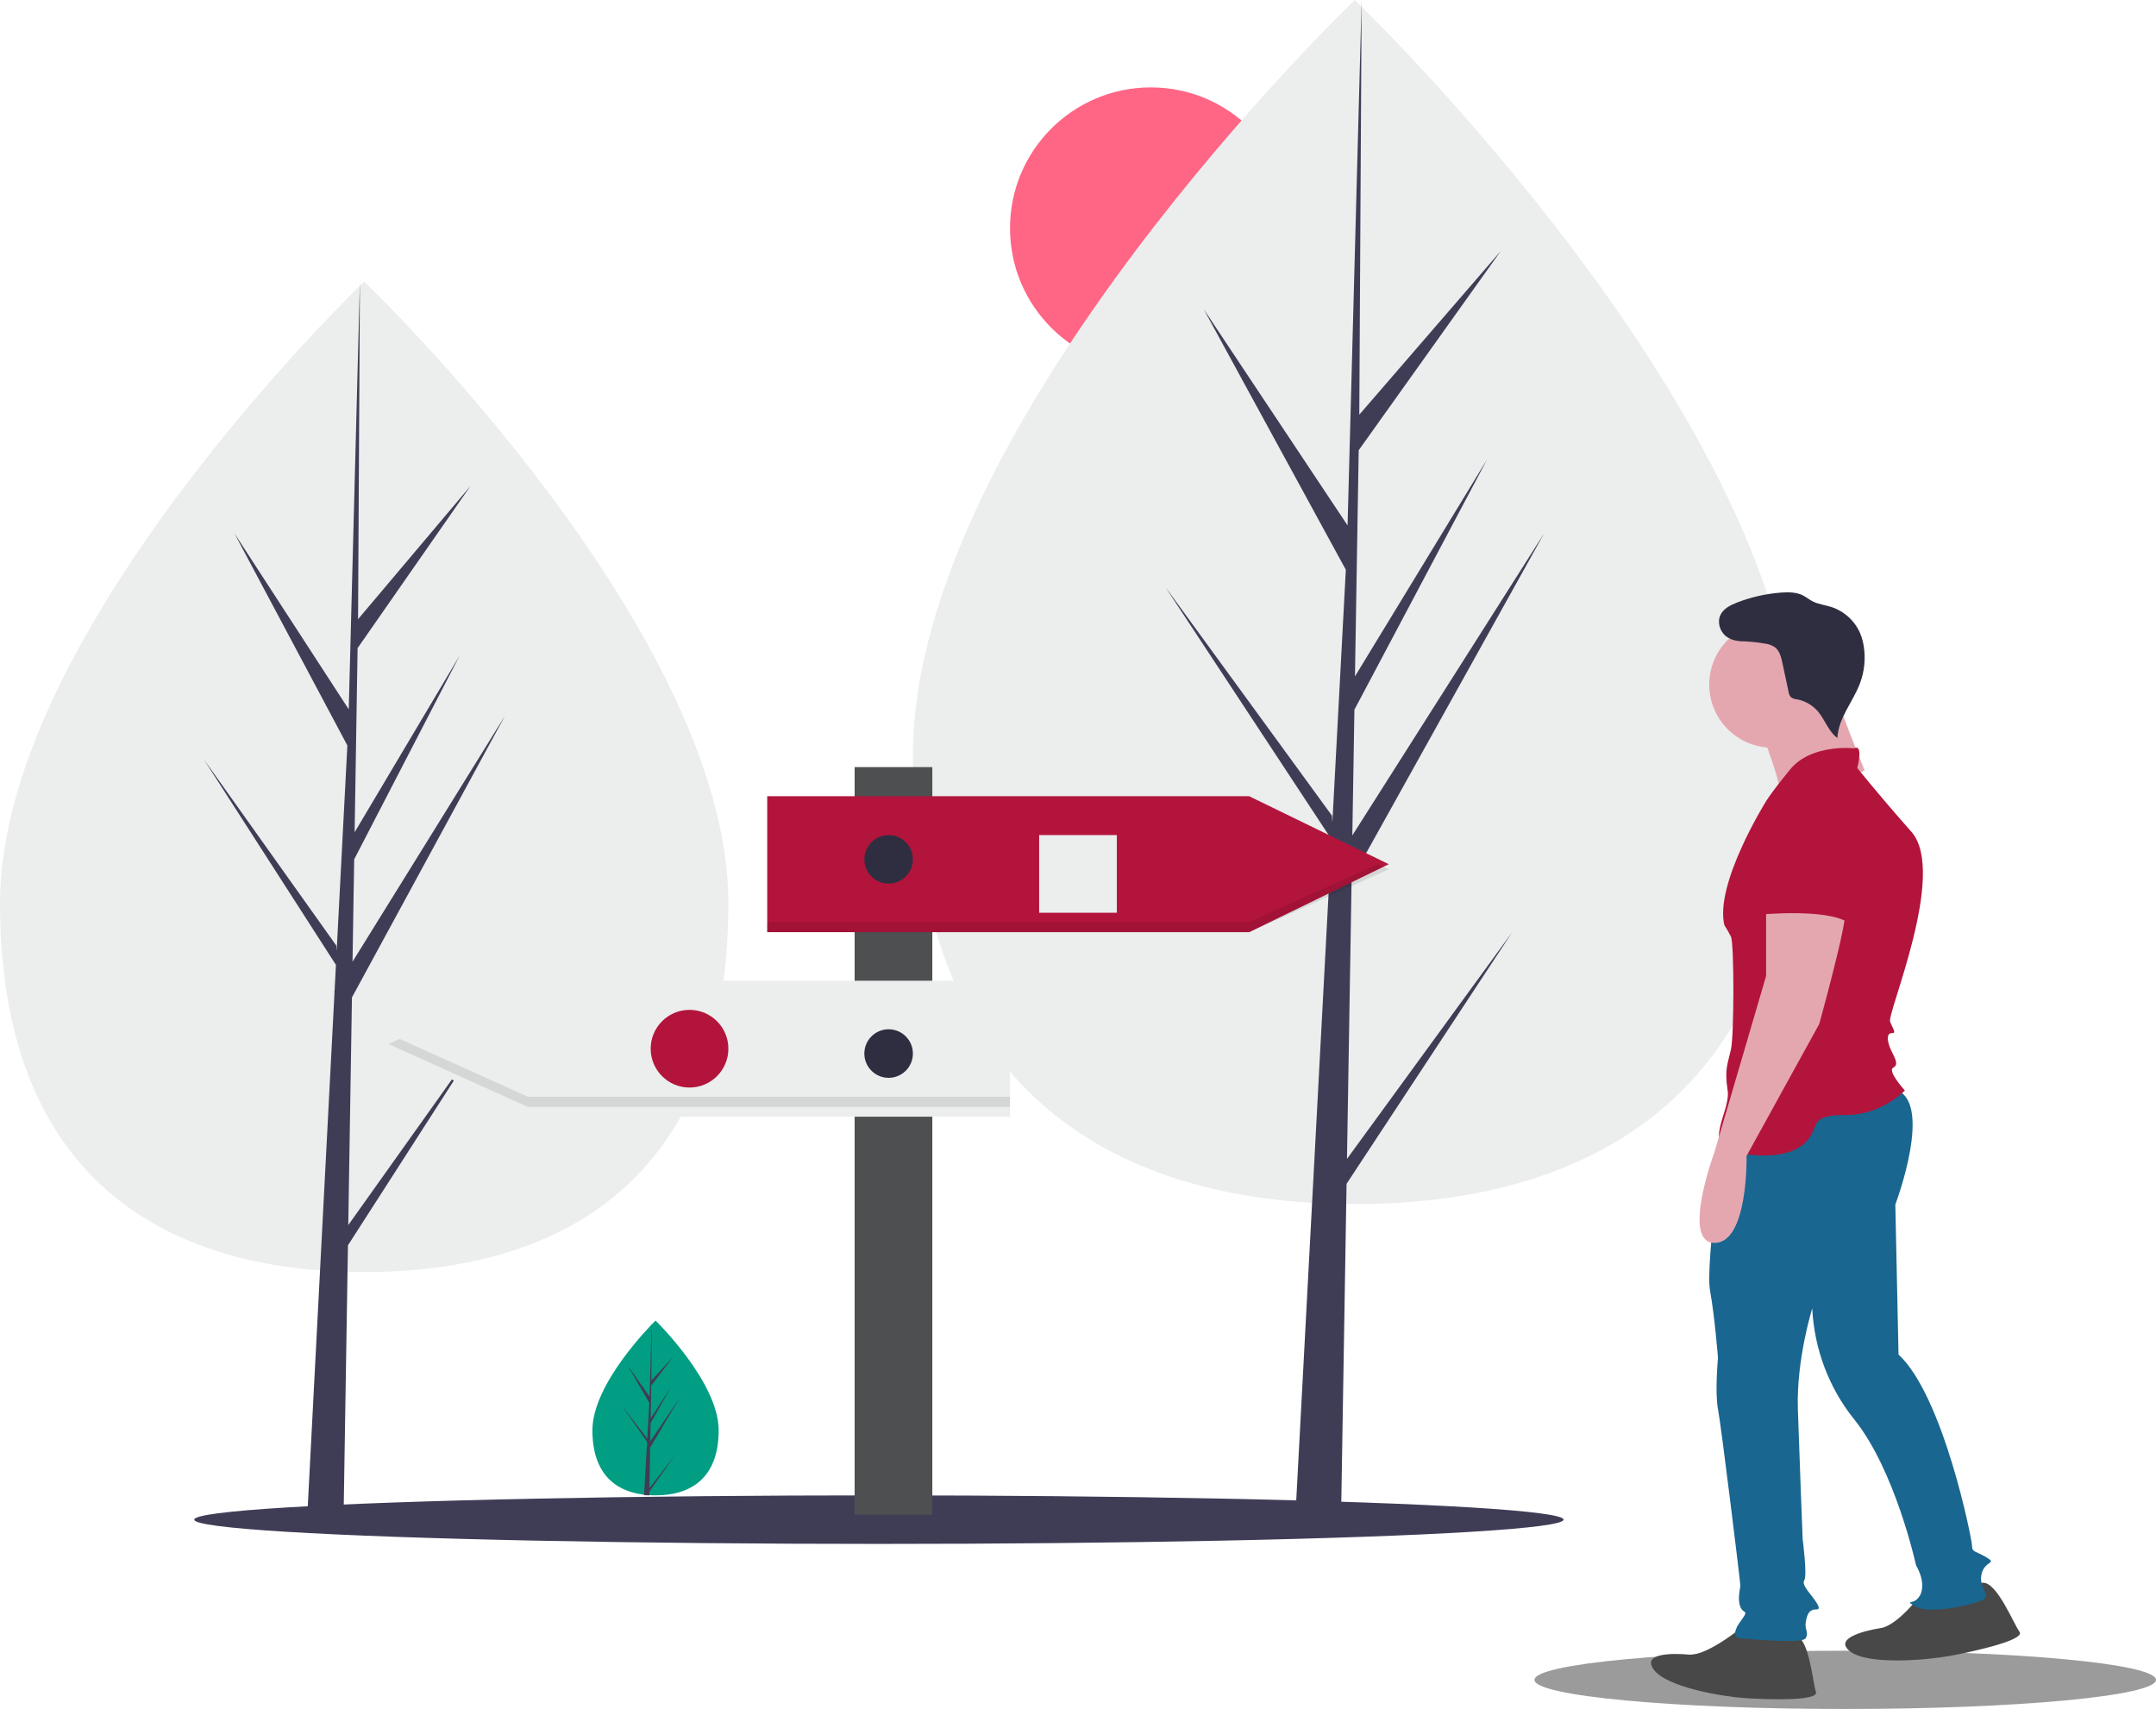 <?xml version="1.0" encoding="UTF-8"?>
<svg width="222px" height="176px" viewBox="0 0 222 176" version="1.1" xmlns="http://www.w3.org/2000/svg" xmlns:xlink="http://www.w3.org/1999/xlink">
    <!-- Generator: Sketch 54 (76480) - https://sketchapp.com -->
    <title>undraw_road_sign_mfpo</title>
    <desc>Created with Sketch.</desc>
    <g id="principal" stroke="none" stroke-width="1" fill="none" fill-rule="evenodd">
        <g id="Intro-simulador-version-resultados" transform="translate(-77, -438)" fill-rule="nonzero">
            <g id="undraw_road_sign_mfpo" transform="translate(77, 438)">
                <circle id="Oval" fill="#FF6584" cx="118.5" cy="23.5" r="14.5"></circle>
                <path d="M75,92.999 C75,121.165 58.211,131 37.5,131 C16.789,131 0,121.165 0,92.999 C0,64.832 37.5,29 37.5,29 C37.5,29 75,64.832 75,92.999 Z" id="Path" fill="#ECEDED"></path>
                <polygon id="Path" fill="#3F3D56" points="35.861 126.164 36.24 102.719 52 73.713 36.299 99.041 36.469 88.499 47.331 67.513 36.515 85.709 36.515 85.709 36.821 66.748 48.452 50.041 36.869 63.767 37.06 29 35.858 75.025 35.957 73.126 24.131 54.917 35.767 76.771 34.665 97.947 34.633 97.385 21 78.222 34.591 99.37 34.453 102.019 34.429 102.058 34.44 102.276 31.645 156 35.38 156 35.828 128.25 49.386 107.154"></polygon>
                <path d="M185,77.802 C185,112.044 164.629,124 139.5,124 C114.371,124 94,112.044 94,77.802 C94,43.561 139.5,0 139.5,0 C139.5,0 185,43.561 185,77.802 Z" id="Path" fill="#ECEDED"></path>
                <polygon id="Path" fill="#3F3D56" points="138.696 119.351 139.173 90.552 159 54.923 139.247 86.034 139.462 73.085 153.127 47.308 139.518 69.658 139.518 69.658 139.904 46.368 154.536 25.846 139.964 42.706 140.205 0 138.692 56.535 138.817 54.202 123.94 31.835 138.578 58.679 137.192 84.69 137.151 84 120 60.462 137.099 86.439 136.925 89.692 136.894 89.741 136.909 90.008 133.392 156 138.09 156 138.654 121.914 155.711 96"></polygon>
                <ellipse id="Oval" fill="#3F3D56" cx="90.5" cy="156.5" rx="70.5" ry="2.5"></ellipse>
                <ellipse id="Oval" fill="#9B9B9B" cx="190" cy="173" rx="32" ry="3"></ellipse>
                <rect id="Rectangle" fill="#4D4F51" x="88" y="79" width="8" height="77"></rect>
                <polygon id="Path" fill="#B3143C" points="128.628 96 79 96 79 82 128.628 82 143 89"></polygon>
                <polygon id="Path" fill="#000000" opacity="0.1" points="128.628 94.955 79 94.955 79 96 128.628 96 143 89.522 141.841 89"></polygon>
                <polygon id="Path" fill="#ECEDED" points="54.372 115 104 115 104 101 54.372 101 40 108"></polygon>
                <polygon id="Path" fill="#000000" opacity="0.1" points="41.159 107 40 107.522 54.372 114 104 114 104 112.955 54.372 112.955"></polygon>
                <rect id="Rectangle" fill="#ECEDED" x="107" y="86" width="8" height="8"></rect>
                <circle id="Oval" fill="#B3143C" cx="71" cy="108" r="4"></circle>
                <circle id="Oval" fill="#2F2E41" cx="91.5" cy="88.5" r="2.5"></circle>
                <circle id="Oval" fill="#2F2E41" cx="91.5" cy="108.5" r="2.5"></circle>
                <path d="M74,147.294 C74,152.264 71.09,154 67.5,154 C67.417,154 67.334,153.999 67.251,153.997 C67.085,153.994 66.92,153.986 66.757,153.974 C63.517,153.741 61,151.917 61,147.294 C61,142.51 67.021,136.473 67.473,136.027 L67.474,136.026 C67.491,136.008 67.5,136 67.5,136 C67.5,136 74,142.323 74,147.294 Z" id="Path" fill="#029E83"></path>
                <path d="M66.876,153.242 L69.494,149.869 L66.87,153.613 L66.863,154 C66.68,153.996 66.498,153.988 66.319,153.977 L66.601,149.003 L66.599,148.965 L66.604,148.957 L66.63,148.488 L64,144.735 L66.639,148.135 L66.645,148.235 L66.858,144.477 L64.606,140.599 L66.886,143.818 L67.107,136.027 L67.108,136 L67.108,136.026 L67.071,142.169 L69.313,139.734 L67.062,142.699 L67.003,146.063 L69.096,142.834 L66.994,146.558 L66.961,148.429 L70,143.935 L66.95,149.082 L66.876,153.242 Z" id="Path" fill="#3F3D56"></path>
                <path d="M178.825,168 C178.825,168 175.595,170.56 173.895,170.4 C172.196,170.24 168.966,170.24 170.326,171.999 C171.686,173.759 177.295,174.719 179.675,174.879 C182.055,175.039 187.324,175.199 186.984,174.239 C186.644,173.279 186.304,168.8 184.944,168.48 C183.585,168.16 178.825,168 178.825,168 Z" id="Path" fill="#474847"></path>
                <path d="M197.909,164.09 C197.909,164.09 195.43,167.386 193.677,167.663 C191.925,167.94 188.685,168.76 190.572,170.117 C192.46,171.474 198.372,170.977 200.807,170.528 C203.242,170.078 208.576,168.894 207.949,168.052 C207.323,167.21 205.649,162.964 204.19,163 C202.731,163.036 197.909,164.09 197.909,164.09 Z" id="Path" fill="#474847"></path>
                <path d="M177.698,115.196 C177.698,115.196 175.581,130.16 176.075,132.876 C176.568,135.593 176.897,139.837 176.897,139.837 C176.897,139.837 176.568,143.402 176.897,145.1 C177.226,146.798 179.2,162.926 179.2,163.266 C179.2,163.605 178.871,164.624 179.2,165.473 C179.529,166.321 180.188,165.642 179.2,167 C178.213,168.359 178.871,168.698 179.036,168.698 C179.2,168.698 185.617,169.377 185.946,168.698 C186.275,168.019 185.781,167.849 185.946,167 C186.11,166.152 186.275,165.982 186.604,165.812 C186.933,165.642 187.591,165.982 187.097,165.133 C186.604,164.284 185.452,163.266 185.781,162.756 C186.11,162.247 185.617,158.512 185.617,158.512 C185.617,158.512 185.288,150.193 185.123,145.1 C184.959,140.007 186.604,134.744 186.604,134.744 C186.809,138.911 188.309,142.9 190.881,146.119 C195.159,151.382 197.298,161.228 197.298,161.228 C197.298,161.228 198.285,162.756 197.791,164.114 C197.298,165.473 195.817,164.624 197.298,165.473 C198.778,166.321 203.878,165.133 204.372,164.624 C204.865,164.114 203.714,163.435 204.043,162.077 C204.372,160.719 205.688,161.058 204.536,160.379 C203.385,159.7 203.056,159.87 203.056,159.191 C203.056,158.512 200.094,143.742 195.488,139.498 L195.159,124.048 C195.159,124.048 199.272,113.183 194.994,112.164 C190.717,111.146 177.698,115.196 177.698,115.196 Z" id="Path" fill="#196690"></path>
                <path d="M181,74.444 C181,74.444 184.016,81.793 183.306,82.843 C182.597,83.893 192,79.343 192,79.343 C192,79.343 188.984,71.995 188.984,71.12 C188.984,70.245 181,74.444 181,74.444 Z" id="Path" fill="#E4A7B0"></path>
                <circle id="Oval" fill="#E4A7B0" cx="182.5" cy="70.5" r="6.5"></circle>
                <path d="M190.902,77.067 C190.902,77.067 186.509,76.561 184.313,79.258 C182.117,81.956 181.779,82.63 181.779,82.63 C181.779,82.63 176.541,91.059 177.555,95.274 C177.802,95.654 178.027,96.048 178.231,96.454 C178.568,97.128 178.568,106.569 178.231,108.086 C177.893,109.603 177.555,110.109 177.893,112.301 C178.231,114.492 175.189,118.033 178.737,118.707 C182.286,119.381 184.989,118.876 186.172,117.358 C187.354,115.841 186.34,114.83 190.058,114.83 C193.775,114.83 196.14,112.301 196.14,112.301 C196.14,112.301 194.281,110.278 194.957,109.941 C195.633,109.603 194.957,108.761 194.619,107.918 C194.281,107.075 194.281,106.4 194.788,106.4 C195.295,106.4 194.957,106.063 194.619,105.22 C194.281,104.377 200.533,89.879 196.816,85.665 C193.099,81.45 191.24,79.09 191.24,79.09 C191.24,79.09 191.916,76.561 190.902,77.067 Z" id="Path" fill="#B3143C"></path>
                <path d="M181.852,93 L181.852,100.512 L176.547,118.61 C176.547,118.61 173.066,128 176.547,128 C180.028,128 179.842,119.037 179.842,119.037 L187.322,105.463 C187.322,105.463 190.306,94.707 189.974,93.854 C189.643,93 181.852,93 181.852,93 Z" id="Path" fill="#E4A7B0"></path>
                <path d="M184.91,82.002 C184.91,82.002 179.888,83.951 181.227,89.151 C182.567,94.35 181.227,94.188 181.227,94.188 C181.227,94.188 188.092,93.538 190.268,95 L190.77,93.05 C190.77,93.05 192.78,81.839 184.91,82.002 Z" id="Path" fill="#B3143C"></path>
                <path d="M180.056,65.877 C179.261,66.158 178.377,66.021 177.705,65.514 C177.067,64.991 176.796,64.026 177.171,63.293 C177.496,62.66 178.19,62.313 178.856,62.054 C180.324,61.483 181.871,61.136 183.444,61.024 C184.194,60.971 184.981,60.98 185.65,61.32 C185.981,61.488 186.269,61.731 186.597,61.906 C187.2,62.227 187.901,62.298 188.553,62.504 C189.902,62.942 190.993,63.939 191.545,65.237 C191.722,65.673 191.846,66.129 191.914,66.594 C192.109,67.868 191.972,69.17 191.518,70.377 C190.796,72.289 189.28,73.96 189.195,76 C188.267,75.331 187.923,74.124 187.18,73.258 C186.627,72.617 185.872,72.182 185.037,72.023 C184.807,72.009 184.585,71.929 184.399,71.792 C184.269,71.638 184.188,71.45 184.166,71.251 L183.531,68.273 C183.402,67.667 183.239,67.007 182.737,66.639 C182.425,66.44 182.071,66.316 181.703,66.276 C180.828,66.125 179.942,66.044 179.053,66.036" id="Path" fill="#2F2E41"></path>
            </g>
        </g>
    </g>
</svg>
